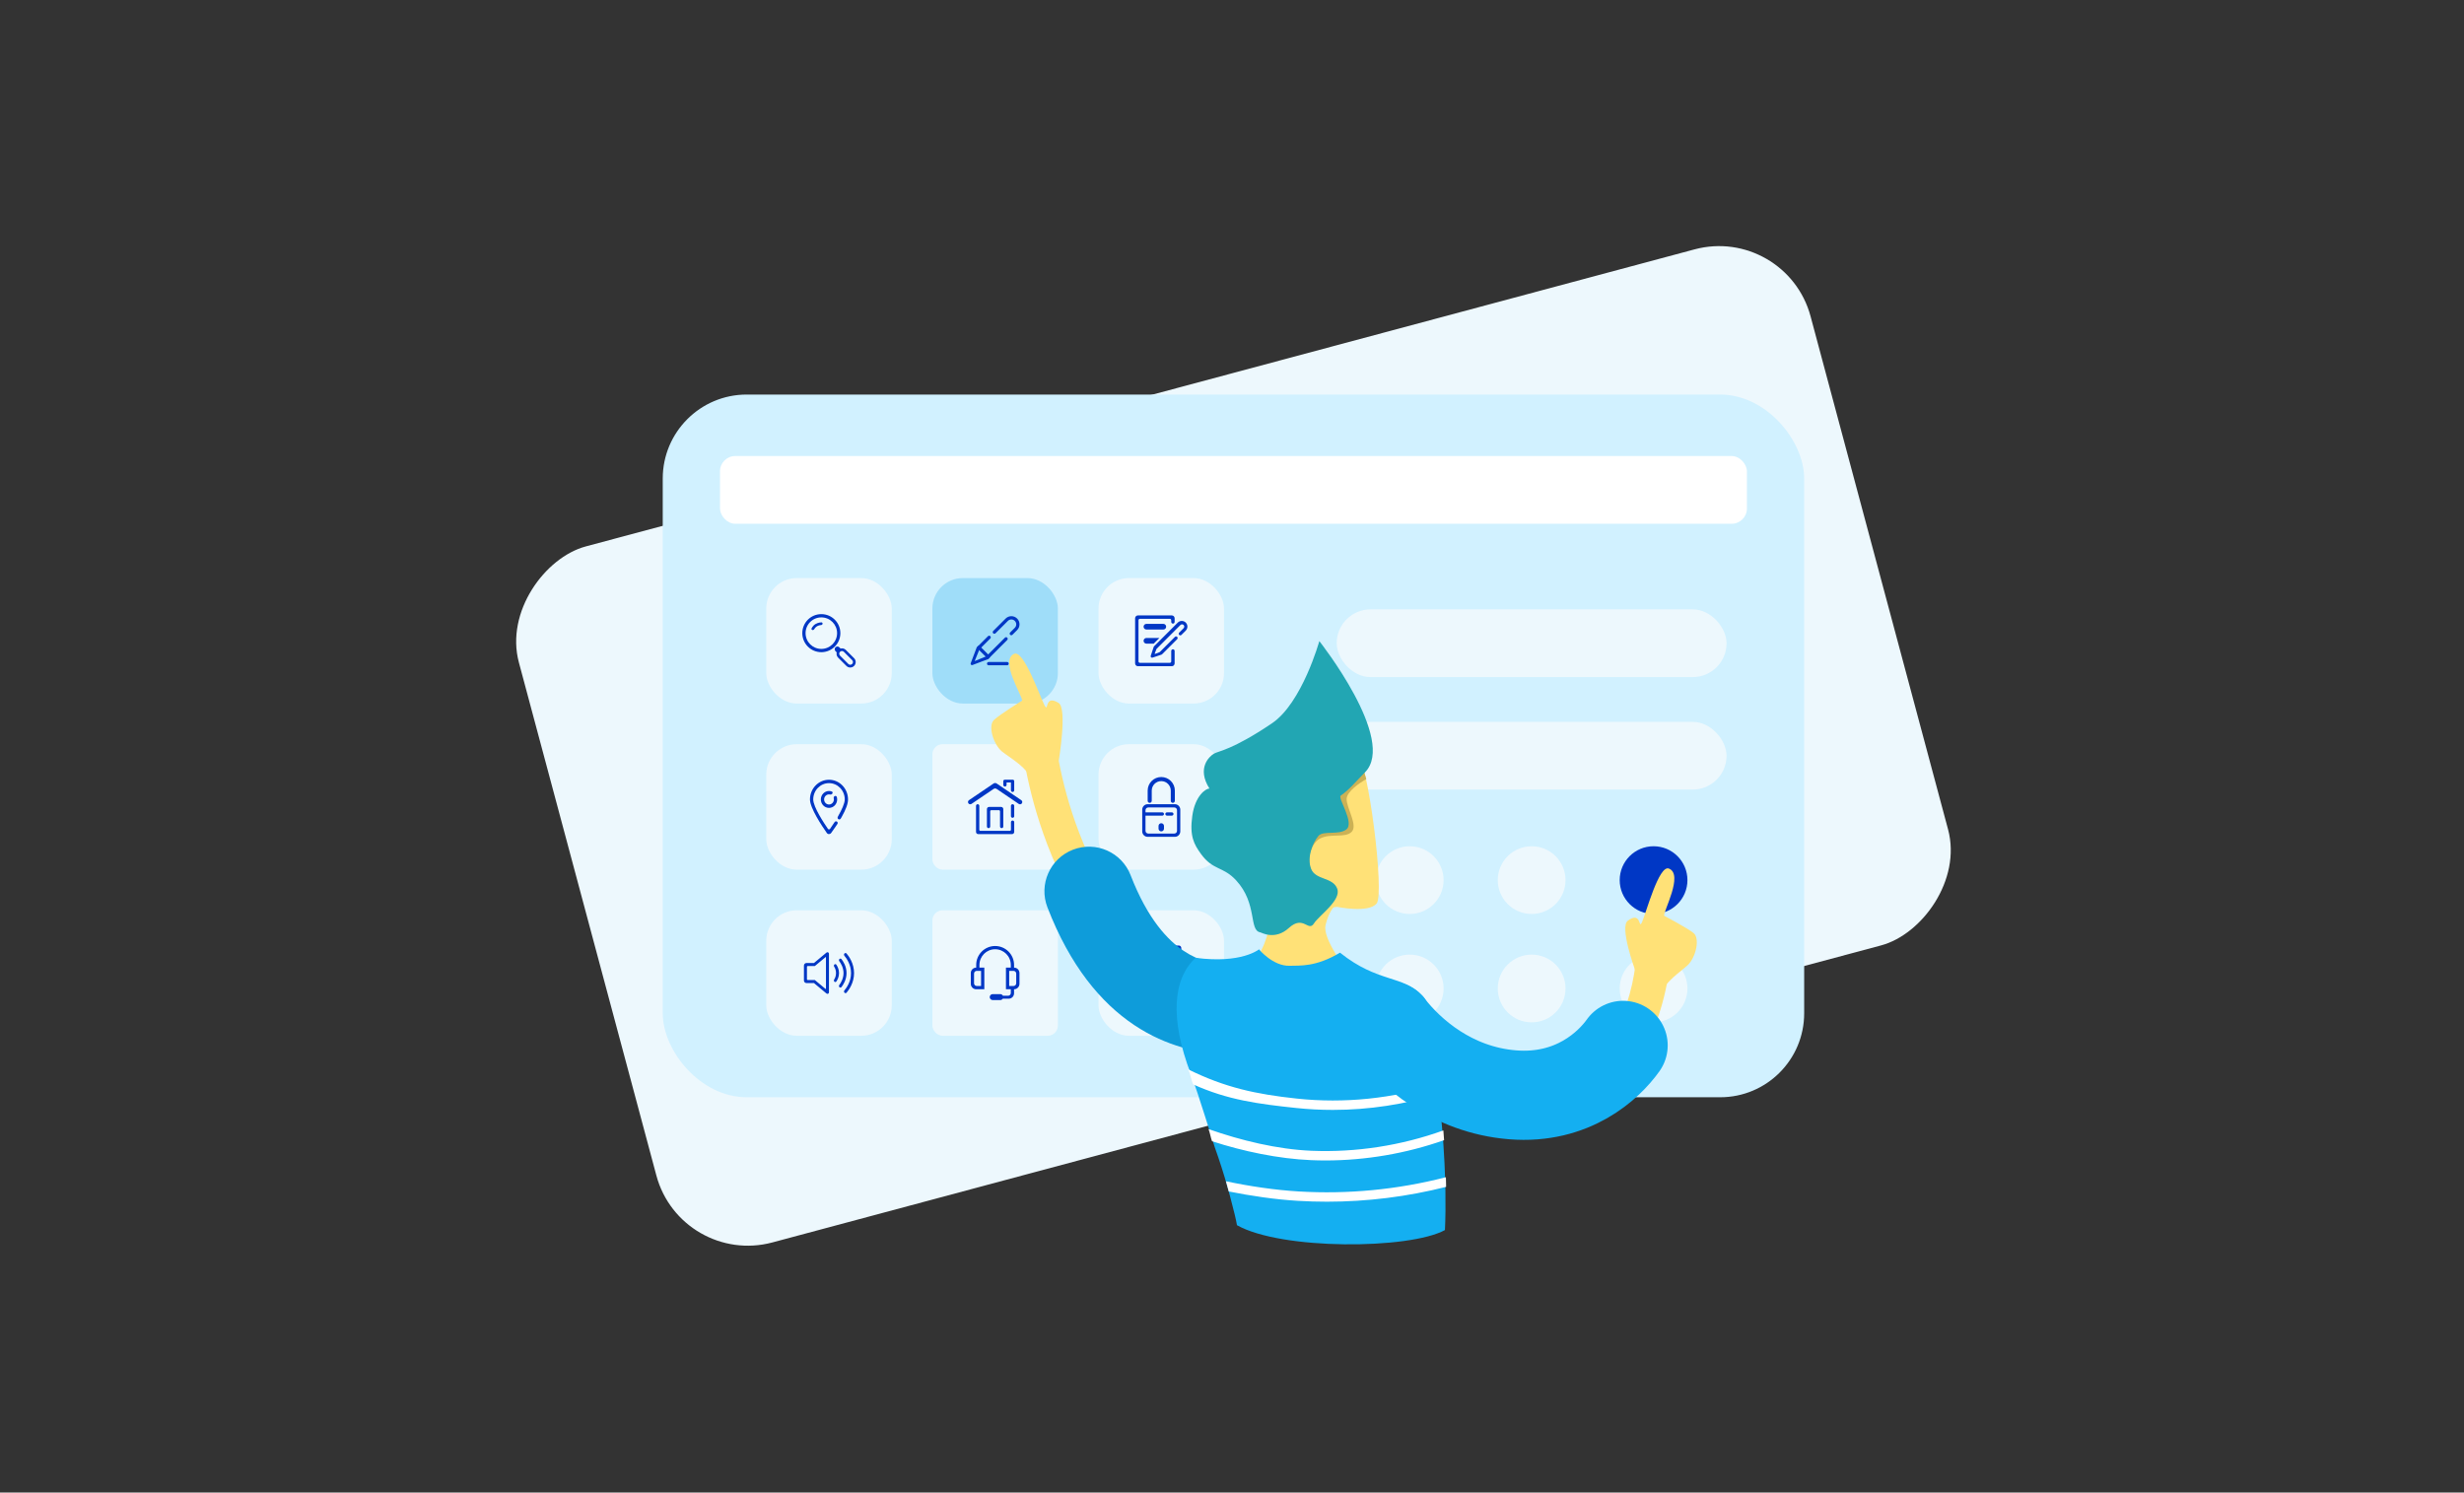 <svg viewBox="0 0 1271 770" fill="none" xmlns="http://www.w3.org/2000/svg"><rect x="0" y="0" width="1271" height="770" fill="#333333" stroke="none"/><rect x="921.297" y="116" width="371.745" height="689.798" rx="48.857" transform="rotate(75 921.297 116)" fill="#EDF8FD"/><rect x="341.859" y="203.547" width="588.788" height="362.517" rx="43.326" fill="#D1F1FF"/><rect x="689.508" y="314.37" width="201.106" height="34.94" rx="17.47" fill="#EDF8FD"/><rect x="689.508" y="372.402" width="201.106" height="34.94" rx="17.47" fill="#EDF8FD"/><circle cx="727.173" cy="454.043" r="17.47" fill="#EDF8FD"/><circle cx="790.064" cy="454.043" r="17.47" fill="#EDF8FD"/><circle cx="852.954" cy="454.043" r="17.47" fill="#0037C5"/><circle cx="727.173" cy="509.947" r="17.47" fill="#EDF8FD"/><circle cx="790.064" cy="509.947" r="17.47" fill="#EDF8FD"/><circle cx="852.954" cy="509.947" r="17.47" fill="#EDF8FD"/><rect x="371.398" y="235.265" width="529.709" height="34.94" rx="7.861" fill="#ffffff"/><rect x="395.258" y="298.222" width="64.732" height="64.732" rx="15.723" fill="#EDF8FD"/><rect x="480.953" y="298.222" width="64.732" height="64.732" rx="15.723" fill="#9FDDF9"/><rect x="566.648" y="298.222" width="64.732" height="64.732" rx="15.723" fill="#EDF8FD"/><rect x="395.258" y="383.918" width="64.732" height="64.732" rx="15.723" fill="#EDF8FD"/><rect x="480.953" y="383.918" width="64.732" height="64.732" rx="5.241" fill="#EDF8FD"/><rect x="566.648" y="383.918" width="64.732" height="64.732" rx="15.723" fill="#EDF8FD"/><rect x="395.258" y="469.615" width="64.732" height="64.732" rx="15.723" fill="#EDF8FD"/><rect x="480.953" y="469.615" width="64.732" height="64.732" rx="5.241" fill="#EDF8FD"/><rect x="566.648" y="469.615" width="64.732" height="64.732" rx="15.723" fill="#EDF8FD"/><path fill-rule="evenodd" clip-rule="evenodd" d="M505.22 335.023L502.761 341.039L508.78 338.583L509.522 337.84L510.71 339.028L509.713 340.025L501.622 343.082C501.058 343.295 500.505 342.743 500.719 342.178L503.776 334.088L504.773 333.091L505.962 334.28L505.22 335.023ZM509.114 342.368C509.114 341.903 509.491 341.526 509.956 341.526H519.491C519.956 341.526 520.333 341.903 520.333 342.368C520.333 342.832 519.956 343.209 519.491 343.209H509.956C509.491 343.209 509.114 342.832 509.114 342.368ZM522.576 341.526C522.112 341.526 521.735 341.903 521.735 342.368C521.735 342.832 522.112 343.209 522.576 343.209H525.101C525.565 343.209 525.942 342.832 525.942 342.368C525.942 341.903 525.565 341.526 525.101 341.526H522.576Z" fill="#0037C5"/><path fill-rule="evenodd" clip-rule="evenodd" d="M521.06 327.471C521.387 327.798 521.916 327.798 522.242 327.471L524.663 325.05C526.303 323.411 526.303 320.753 524.663 319.113C523.024 317.474 520.366 317.474 518.727 319.113L512.321 325.519C511.993 325.847 511.993 326.378 512.321 326.706C512.649 327.034 513.18 327.034 513.508 326.706L519.903 320.311C520.888 319.326 522.485 319.326 523.47 320.311C524.455 321.296 524.455 322.893 523.47 323.878L521.06 326.289C520.733 326.615 520.733 327.144 521.06 327.471ZM504.347 333.493C504.305 333.535 504.268 333.58 504.237 333.628L503.781 334.084L504.228 334.531C504.261 334.584 504.301 334.634 504.347 334.68C504.393 334.727 504.443 334.766 504.497 334.799L508.977 339.28C509.01 339.333 509.05 339.383 509.096 339.43C509.143 339.476 509.193 339.516 509.246 339.549L509.718 340.021L510.914 338.825L510.901 338.812L519.562 330.151C519.89 329.823 519.89 329.292 519.562 328.964C519.234 328.636 518.703 328.636 518.375 328.964L509.714 337.625L506.152 334.063L510.826 329.389C511.154 329.061 511.154 328.529 510.826 328.201C510.498 327.873 509.966 327.873 509.639 328.201L504.347 333.493Z" fill="#0037C5"/><path fill-rule="evenodd" clip-rule="evenodd" d="M586.979 317.486C586.175 317.486 585.523 318.138 585.523 318.942V342.235C585.523 343.039 586.175 343.691 586.979 343.691H604.447C605.251 343.691 605.903 343.039 605.903 342.235V335.829C605.903 335.347 605.512 334.956 605.029 334.956C604.547 334.956 604.156 335.347 604.156 335.829V337.868V341.216C604.156 341.618 603.83 341.944 603.428 341.944H587.998C587.596 341.944 587.27 341.618 587.27 341.216V319.961C587.27 319.559 587.596 319.233 587.998 319.233H603.428C603.83 319.233 604.156 319.559 604.156 319.961V320.398V320.839C604.156 321.321 604.547 321.713 605.029 321.713C605.512 321.713 605.903 321.321 605.903 320.839V318.942C605.903 318.138 605.251 317.486 604.447 317.486H586.979ZM589.89 323.309C589.89 322.505 590.542 321.853 591.346 321.853H600.08C600.884 321.853 601.536 322.505 601.536 323.309C601.536 324.113 600.884 324.765 600.08 324.765H591.346C590.542 324.765 589.89 324.113 589.89 323.309ZM591.346 329.133C590.542 329.133 589.89 329.784 589.89 330.588C589.89 331.392 590.542 332.044 591.346 332.044H595.131L598.042 329.133H591.346Z" fill="#0037C5"/><path fill-rule="evenodd" clip-rule="evenodd" d="M611.645 321.192C610.508 320.055 608.665 320.055 607.528 321.192L595.298 333.424C595.218 333.504 595.157 333.601 595.122 333.708L593.578 338.341C593.388 338.91 593.929 339.451 594.498 339.261L599.13 337.717C599.237 337.682 599.335 337.621 599.415 337.542L607.223 329.732C607.544 329.411 607.545 328.89 607.224 328.568C606.903 328.245 606.38 328.244 606.058 328.567L605.901 328.723L605.901 328.723L598.198 336.428L595.827 337.34C595.709 337.385 595.594 337.269 595.639 337.151L596.551 334.781L608.902 322.428C609.357 321.973 610.094 321.973 610.549 322.428C611.004 322.882 611.004 323.62 610.549 324.075L608.225 326.399C607.93 326.724 607.941 327.226 608.254 327.538C608.576 327.859 609.097 327.858 609.419 327.536L611.645 325.31C612.782 324.173 612.782 322.329 611.645 321.192Z" fill="#0037C5"/><path fill-rule="evenodd" clip-rule="evenodd" d="M589.195 417.687C589.195 416.138 590.451 414.882 592 414.882H606.023C607.572 414.882 608.827 416.138 608.827 417.687V428.905C608.827 430.454 607.572 431.71 606.023 431.71H592C590.451 431.71 589.195 430.454 589.195 428.905V419.931V417.687ZM599.572 420.772H590.878V428.625C590.878 429.399 591.506 430.027 592.28 430.027H605.742C606.517 430.027 607.145 429.399 607.145 428.625V417.967C607.145 417.193 606.517 416.565 605.742 416.565H592.28C591.506 416.565 590.878 417.193 590.878 417.967V419.089H599.572C600.037 419.089 600.414 419.466 600.414 419.931C600.414 420.395 600.037 420.772 599.572 420.772ZM599.011 424.698C598.237 424.698 597.609 425.326 597.609 426.101V427.503C597.609 428.277 598.237 428.905 599.011 428.905C599.786 428.905 600.414 428.277 600.414 427.503V426.101C600.414 425.326 599.786 424.698 599.011 424.698ZM601.956 419.089C601.491 419.089 601.115 419.466 601.115 419.931C601.115 420.395 601.491 420.772 601.956 420.772H604.48C604.945 420.772 605.322 420.395 605.322 419.931C605.322 419.466 604.945 419.089 604.48 419.089H601.956Z" fill="#0037C5"/><path d="M592 407.871C592 403.999 595.139 400.859 599.011 400.859C602.884 400.859 606.023 403.999 606.023 407.871V413.129C606.023 413.71 605.552 414.181 604.971 414.181C604.39 414.181 603.919 413.71 603.919 413.129V407.871C603.919 405.16 601.722 402.963 599.011 402.963C596.301 402.963 594.103 405.16 594.103 407.871V413.129C594.103 413.71 593.633 414.181 593.052 414.181C592.471 414.181 592 413.71 592 413.129V407.871Z" fill="#0037C5"/><path fill-rule="evenodd" clip-rule="evenodd" d="M428.738 429.713C428.187 430.491 427.046 430.503 426.499 429.723C423.923 426.048 417.805 416.854 417.805 412.425C417.805 406.814 422.199 402.266 427.621 402.266C433.042 402.266 437.437 406.814 437.437 412.425C437.437 414.581 436.349 417.585 434.173 421.435C434.045 421.663 433.851 421.995 433.668 422.305C433.408 422.746 432.826 422.868 432.409 422.569C432.062 422.32 431.945 421.858 432.132 421.474L432.385 420.955C434.161 417.845 435.754 414.482 435.754 412.425C435.754 407.776 432.113 404.008 427.621 404.008C423.129 404.008 419.487 407.776 419.487 412.425C419.487 416.329 425.225 424.936 427.062 427.591C427.335 427.986 427.906 427.986 428.179 427.591C428.619 426.956 429.282 425.98 430.036 424.808L430.547 424.079C430.824 423.683 431.373 423.593 431.762 423.879C432.129 424.149 432.223 424.658 431.973 425.039C431.778 425.337 431.551 425.68 431.365 425.954C430.829 426.747 429.634 428.444 428.738 429.713Z" fill="#0037C5"/><path fill-rule="evenodd" clip-rule="evenodd" d="M431.828 412.425C431.828 414.829 429.944 416.778 427.621 416.778C425.297 416.778 423.414 414.829 423.414 412.425C423.414 410.02 425.297 408.071 427.621 408.071C428.143 408.071 428.642 408.17 429.103 408.349C429.558 408.527 429.621 409.129 429.281 409.479L429.16 409.604C428.935 409.835 428.606 409.922 428.282 409.903C428.071 409.844 427.85 409.813 427.621 409.813C426.227 409.813 425.097 410.982 425.097 412.425C425.097 413.868 426.227 415.037 427.621 415.037C429.015 415.037 430.145 413.868 430.145 412.425C430.145 412.16 430.107 411.905 430.036 411.664C430.026 411.37 430.106 411.074 430.311 410.865C430.721 410.448 431.457 410.54 431.629 411.099C431.758 411.517 431.828 411.963 431.828 412.425Z" fill="#0037C5"/><path fill-rule="evenodd" clip-rule="evenodd" d="M499.823 412.798C499.274 413.17 499.147 413.923 499.543 414.454C499.914 414.951 500.611 415.069 501.125 414.721L512.525 407.001C513 406.679 513.622 406.679 514.097 407.001L525.508 414.729C526.026 415.079 526.729 414.957 527.098 414.451C527.484 413.92 527.354 413.174 526.81 412.806L514.097 404.196C513.622 403.875 513 403.875 512.525 404.196L499.823 412.798ZM521.473 427.808V428.064C521.473 428.373 521.222 428.625 520.912 428.625H505.71C505.4 428.625 505.149 428.373 505.149 428.064V415.652C505.11 415.22 504.748 414.882 504.306 414.882C503.839 414.882 503.46 415.261 503.46 415.728V429.185C503.46 429.805 503.963 430.307 504.582 430.307H522.04C522.659 430.307 523.161 429.805 523.161 429.185V424.138C523.161 423.673 522.785 423.296 522.32 423.296C521.855 423.296 521.478 423.673 521.478 424.138V427.811L521.473 427.808ZM521.473 415.723C521.473 415.259 521.852 414.882 522.317 414.882C522.782 414.882 523.161 415.259 523.161 415.723V421.052C523.161 421.517 522.782 421.894 522.317 421.894C521.852 421.894 521.473 421.517 521.473 421.052V415.723Z" fill="#0037C5"/><path fill-rule="evenodd" clip-rule="evenodd" d="M517.529 403.103C517.529 403.079 517.53 403.054 517.532 403.03C517.53 403.008 517.529 402.986 517.529 402.963C517.529 402.576 517.843 402.262 518.23 402.262H518.374H522.314H522.457C522.844 402.262 523.158 402.576 523.158 402.963C523.158 402.986 523.157 403.008 523.155 403.03C523.157 403.054 523.158 403.079 523.158 403.103V407.731C523.158 408.195 522.779 408.572 522.314 408.572C521.849 408.572 521.47 408.195 521.47 407.731V403.664H519.218V404.926C519.218 405.391 518.838 405.768 518.374 405.768C517.909 405.768 517.529 405.391 517.529 404.926V403.103ZM509.086 417.407C509.086 416.787 509.588 416.285 510.208 416.285H516.408C517.027 416.285 517.529 416.787 517.529 417.407V426.38C517.529 426.846 517.152 427.223 516.687 427.223C516.222 427.223 515.845 426.846 515.845 426.38V423.296H515.841V418.528C515.841 418.219 515.589 417.967 515.28 417.967H511.336C511.026 417.967 510.775 418.219 510.775 418.528V426.433C510.746 426.874 510.379 427.223 509.931 427.223C509.464 427.223 509.086 426.844 509.086 426.377V417.407Z" fill="#0037C5"/><path fill-rule="evenodd" clip-rule="evenodd" d="M433.484 326.636C433.484 332.058 429.089 336.452 423.668 336.452C418.246 336.452 413.852 332.058 413.852 326.636C413.852 321.215 418.246 316.82 423.668 316.82C429.089 316.82 433.484 321.215 433.484 326.636ZM431.8 326.636C431.8 331.127 428.159 334.769 423.667 334.769C419.175 334.769 415.534 331.127 415.534 326.636C415.534 322.144 419.175 318.502 423.667 318.502C428.159 318.502 431.8 322.144 431.8 326.636Z" fill="#0037C5"/><path fill-rule="evenodd" clip-rule="evenodd" d="M418.63 324.184C418.474 324.497 418.638 324.852 418.961 324.987C419.346 325.149 419.804 324.937 420.014 324.575C420.17 324.304 420.394 323.981 420.708 323.649C421.547 322.767 422.776 322.523 423.559 322.463C423.962 322.432 424.308 322.108 424.308 321.704C424.308 321.345 424.033 321.051 423.674 321.069C422.74 321.117 420.961 321.394 419.655 322.726C419.141 323.271 418.819 323.802 418.63 324.184ZM430.967 335.92C430.42 335.373 430.42 334.485 430.968 333.938C431.515 333.39 432.403 333.391 432.951 333.938L433.585 334.573C434.522 334.322 435.563 334.563 436.298 335.298L440.566 339.567C441.661 340.662 441.66 342.439 440.565 343.534C439.469 344.63 437.692 344.631 436.597 343.536L432.328 339.267C431.594 338.533 431.353 337.493 431.603 336.557L430.967 335.92ZM433.305 336.254C432.758 336.801 432.756 337.688 433.302 338.236L437.588 342.539C438.136 343.089 439.026 343.089 439.574 342.54C440.121 341.994 440.123 341.106 439.577 340.558L435.29 336.255C434.743 335.706 433.853 335.706 433.305 336.254Z" fill="#0037C5"/><path fill-rule="evenodd" clip-rule="evenodd" d="M419.859 496.817L426.335 491.421C426.839 491 427.605 491.359 427.605 492.016V511.946C427.605 512.603 426.839 512.961 426.335 512.541L419.859 507.145H415.986C415.273 507.145 414.695 506.567 414.695 505.854V498.108C414.695 497.395 415.273 496.817 415.986 496.817H419.859ZM416.632 498.366C416.418 498.366 416.245 498.539 416.245 498.753V505.208C416.245 505.422 416.418 505.596 416.632 505.596H420.324L425.844 510.196C425.928 510.266 426.056 510.206 426.056 510.097V493.865C426.056 493.755 425.928 493.696 425.844 493.766L420.324 498.366H416.632ZM436.685 491.918C436.393 491.578 435.882 491.589 435.578 491.919C435.285 492.238 435.293 492.736 435.572 493.067C436.644 494.338 438.993 497.623 438.993 502.007C438.993 506.39 436.646 509.666 435.574 510.935C435.293 511.267 435.283 511.765 435.576 512.086C435.881 512.421 436.396 512.434 436.69 512.09C437.877 510.702 440.542 507.025 440.542 502.007C440.542 496.981 437.869 493.301 436.685 491.918ZM432.967 494.786C433.266 494.457 433.774 494.45 434.05 494.8C434.949 495.941 436.669 498.573 436.669 502.007C436.669 505.448 434.942 508.083 434.045 509.219C433.771 509.565 433.268 509.56 432.969 509.235C432.695 508.937 432.692 508.476 432.935 508.152C433.688 507.147 435.12 504.861 435.12 502.007C435.12 499.155 433.69 496.876 432.936 495.873C432.692 495.548 432.693 495.086 432.967 494.786ZM431.41 497.672C431.161 497.307 430.655 497.304 430.357 497.631C430.086 497.928 430.09 498.393 430.309 498.731C430.711 499.355 431.247 500.474 431.247 502.007C431.247 503.541 430.71 504.662 430.308 505.287C430.09 505.625 430.088 506.09 430.36 506.385C430.657 506.707 431.158 506.704 431.405 506.342C431.964 505.526 432.796 503.979 432.796 502.007C432.796 500.04 431.969 498.493 431.41 497.672Z" fill="#0037C5"/><path fill-rule="evenodd" clip-rule="evenodd" d="M503.555 497.797C503.555 492.406 507.925 488.036 513.316 488.036C518.707 488.036 523.078 492.406 523.078 497.797V499.192C524.618 499.192 525.866 500.44 525.866 501.981V507.559C525.866 509.099 524.618 510.348 523.078 510.348V512.439C523.078 513.98 521.829 515.228 520.289 515.228H517.251C516.978 515.648 516.504 515.926 515.966 515.926H512.061C511.214 515.926 510.527 515.239 510.527 514.392C510.527 513.545 511.214 512.858 512.061 512.858H515.966C516.562 512.858 517.078 513.198 517.332 513.694H520.01C520.78 513.694 521.404 513.07 521.404 512.3V510.627V510.348H518.894V499.192H521.404V497.797C521.404 493.33 517.783 489.709 513.316 489.709C508.849 489.709 505.228 493.33 505.228 497.797V499.192H507.738V510.348H503.555C502.014 510.348 500.766 509.099 500.766 507.559V501.981C500.766 500.44 502.014 499.192 503.555 499.192V497.797ZM520.567 500.865H522.799C523.569 500.865 524.193 501.489 524.193 502.26V507.28C524.193 508.05 523.569 508.674 522.799 508.674H520.567V500.865ZM506.065 500.865H503.834C503.063 500.865 502.439 501.489 502.439 502.26V507.28C502.439 508.05 503.063 508.674 503.834 508.674H506.065V500.865Z" fill="#0037C5"/><path fill-rule="evenodd" clip-rule="evenodd" d="M588.688 489.071C588.688 488.358 589.265 487.78 589.978 487.78H592.56H593.851H596.433H597.724H600.306H601.597H604.179H605.47H608.052C608.765 487.78 609.343 488.358 609.343 489.071V491.653C609.343 492.366 608.765 492.944 608.052 492.944H607.984L606.826 514.958C606.79 515.644 606.223 516.182 605.536 516.182H592.494C591.808 516.182 591.241 515.644 591.205 514.958L590.046 492.944H589.978C589.265 492.944 588.688 492.366 588.688 491.653V489.071ZM590.495 491.653H592.56V489.071H590.495C590.21 489.071 589.978 489.302 589.978 489.587V491.136C589.978 491.422 590.21 491.653 590.495 491.653ZM593.851 491.653H596.433V489.071H593.851V491.653ZM597.724 491.653H600.306V489.071H597.724V491.653ZM601.597 491.653H604.179V489.071H601.597V491.653ZM605.47 491.653H607.536C607.821 491.653 608.052 491.422 608.052 491.136V489.587C608.052 489.302 607.821 489.071 607.536 489.071H605.47V491.653ZM591.269 492.944H606.761L605.507 514.025C605.486 514.366 605.204 514.632 604.862 514.632H593.169C592.827 514.632 592.545 514.366 592.524 514.025L591.269 492.944ZM599.015 496.817C598.659 496.817 598.37 497.106 598.37 497.462V511.663C598.37 512.02 598.659 512.309 599.015 512.309C599.372 512.309 599.661 512.02 599.661 511.663V497.462C599.661 497.106 599.372 496.817 599.015 496.817ZM594.497 497.462C594.497 497.106 594.786 496.817 595.142 496.817C595.499 496.817 595.788 497.106 595.788 497.462V511.663C595.788 512.02 595.499 512.309 595.142 512.309C594.786 512.309 594.497 512.02 594.497 511.663V497.462ZM602.888 496.817C602.532 496.817 602.243 497.106 602.243 497.462V511.663C602.243 512.02 602.532 512.309 602.888 512.309C603.245 512.309 603.534 512.02 603.534 511.663V497.462C603.534 497.106 603.245 496.817 602.888 496.817Z" fill="#0037C5"/><path fill-rule="evenodd" clip-rule="evenodd" d="M536.047 386.472C540.794 385.549 545.392 388.649 546.315 393.397C550.11 412.905 558.764 443.591 580.63 474.603C583.417 478.555 582.472 484.019 578.519 486.806C574.566 489.593 569.103 488.648 566.315 484.696C542.565 451.012 533.209 417.749 529.123 396.741C528.199 391.993 531.299 387.396 536.047 386.472Z" fill="#FFE177"/><path d="M642.374 499.3C630.876 504.762 711.656 520.608 700.155 507.538C694.02 500.294 682.15 484.106 683.75 477.306C685.35 470.506 688.083 467.472 689.25 466.806L670.25 462.306L654.787 477.97C654.787 477.97 651.788 494.828 642.374 499.3Z" fill="#FFE177"/><path d="M699.44 386.051C698.161 384.564 687.27 399.991 685.498 399.64C681.253 398.797 685.669 406.455 677.885 409.864L677.885 409.864C672.179 412.364 665.535 415.274 659.28 421.573C649.532 431.39 647.058 443.069 646.497 446.119C642.4 468.402 662.735 467.5 664.754 469.806L689.844 467.876C689.844 467.876 706.084 471.236 710.144 466.056C714.204 460.876 706.005 393.684 699.44 386.051Z" fill="#FFE177"/><path d="M704.78 401.93L702.686 395.164H689.959L668.372 425.45L666.047 446.736L680.887 456.256C671.087 445.756 676.376 434.916 680.887 432.596C686.525 429.697 693.825 432.538 697.208 429.155C700.591 425.772 694.47 416.751 694.631 412.079C694.76 408.342 701.451 403.756 704.78 401.93Z" fill="#CBB155"/><path d="M583.201 451.508C578.619 439.661 565.3 433.772 553.453 438.354C541.606 442.937 535.716 456.256 540.299 468.103L583.201 451.508ZM632.621 497.882C626.55 497.386 618.757 496.019 610.6 490.563C602.538 485.171 592.052 474.39 583.201 451.508L540.299 468.103C551.948 498.222 567.795 517.274 585.025 528.798C602.16 540.259 618.617 542.892 628.879 543.729L632.621 497.882Z" fill="#0E9CDA"/><path d="M745.341 634.586C726.858 644.616 660.961 644.983 638.062 632.068C637.675 629.459 636.325 624.068 634.481 617.09C634.039 615.431 633.559 613.679 633.034 611.835C631.329 605.871 629.172 599.004 626.544 591.657C625.853 589.73 618.412 564.977 614.309 554.217C603.224 525.153 605.12 504.951 616.702 494.125C640.455 497.281 649.424 489.757 649.424 489.757C649.424 489.757 656.614 498.524 665.317 498.238C670.553 498.063 678.729 498.939 691.211 491.472C710.91 507.235 723.45 502.883 733.688 513.631C741.42 521.748 738.943 539.85 741.709 561.365C741.921 562.988 742.114 564.619 742.317 566.269C743.045 572.51 743.672 578.898 744.17 585.287C744.299 586.964 744.428 588.633 744.539 590.301C744.981 596.773 745.304 603.207 745.479 609.439C745.525 611.107 745.562 612.767 745.59 614.398C745.709 621.552 745.636 628.364 745.341 634.586Z" fill="#14AFF1"/><path d="M843.291 500.039C843.291 500.039 835.291 478.144 839.678 474.963C847.085 469.592 844.99 480.392 847.104 475.471C849.217 470.551 855.758 446.133 860.835 448.072C868.648 451.056 857.834 470.348 858.423 472.437C858.423 472.437 870.263 478.658 873.604 481.361C876.946 484.064 874.908 493.668 870.602 497.894C868.793 499.669 861.806 504.576 858.894 508.772C854.873 514.566 844.734 502.671 843.291 500.039Z" fill="#FFE177"/><path fill-rule="evenodd" clip-rule="evenodd" d="M852.694 485.25C857.53 485.348 861.37 489.348 861.272 494.183C860.983 508.344 855.769 526.639 848.219 541.647C846.046 545.967 840.781 547.708 836.46 545.534C832.14 543.361 830.399 538.096 832.573 533.775C839.265 520.474 843.538 504.752 843.76 493.827C843.859 488.991 847.859 485.151 852.694 485.25Z" fill="#FFE177"/><path d="M546.1 392.709C546.1 392.709 550.685 365.522 546.086 362.657C538.32 357.819 541.168 368.446 538.714 363.686C536.26 358.926 528.02 335.028 523.092 337.319C515.508 340.845 527.65 359.329 527.21 361.454C527.21 361.454 515.836 368.492 512.693 371.423C509.55 374.354 512.257 383.791 516.85 387.704C518.779 389.347 526.094 393.752 529.293 397.732C533.712 403.23 544.845 395.437 546.1 392.709Z" fill="#FFE177"/><path d="M623.853 406.793C617.163 396.198 623.853 390.2 626.157 388.817C628.462 387.434 635.637 386.983 656.117 373.146C671.674 362.634 680.545 330.741 680.545 330.741C680.545 330.741 720.806 381.707 704.052 398.496C698.992 403.566 696.165 407.283 691.597 410.443C689.843 411.657 699.04 424.649 694.373 427.995C690.331 430.892 682.484 428.401 680.084 431.221C677.217 434.591 673.964 442.418 676.333 448.275C678.702 454.132 687.459 452.423 689.764 458.415C692.068 464.407 680.45 472.184 677.78 476.391C674.844 481.018 672.388 471.848 664.874 478.695C657.677 485.254 650.768 481.106 650.125 481C644.052 479.998 648.801 466.244 637.605 454.132C630.822 446.793 625.717 449.206 619.42 440.44C615.901 435.541 613.56 431.367 615.019 420.905C616.478 410.443 622.009 406.793 623.853 406.793Z" fill="#22a6b3"/><path d="M745.949 612.295C725.807 617.384 705.195 619.946 684.5 619.946C679.522 619.946 674.535 619.799 669.539 619.504C657.85 618.812 645.236 616.959 633.814 614.655C633.372 612.996 632.893 611.244 632.367 609.4C644.342 611.945 657.546 613.927 669.833 614.655C695.35 616.176 720.848 613.724 745.617 607.372C745.691 607.354 745.765 607.336 745.838 607.336C745.884 609.004 745.921 610.663 745.949 612.295Z" fill="white"/><path d="M744.898 588.198C725.3 595.094 704.383 598.67 683.679 598.67C681.218 598.67 678.775 598.615 676.323 598.514C659.582 597.822 641.184 593.968 625.19 588.742C624.499 586.815 624.162 584.479 623.406 582.497C640.082 588.351 658.937 592.946 676.525 593.674C699.433 594.614 722.838 590.992 744.529 583.184C744.658 584.861 744.787 586.53 744.898 588.198Z" fill="white"/><path d="M742.679 564.166C724.804 569.743 706.156 572.592 687.553 572.592C681.174 572.592 674.804 572.26 668.48 571.587C649.076 569.522 633.256 567.472 615.529 559.452C614.284 557.027 614.174 554.026 612.828 551.639C631.818 561.06 647.951 564.517 668.988 566.757C693.425 569.365 718.462 566.766 742.07 559.262C742.282 560.885 742.476 562.516 742.679 564.166Z" fill="white"/><path d="M716.75 529.306C727.25 542.806 748.73 562.264 780.25 564.806C811.25 567.306 829.917 549.639 837.25 539.306" stroke="#14AFF1" stroke-width="46" stroke-linecap="round" stroke-linejoin="round"/></svg>